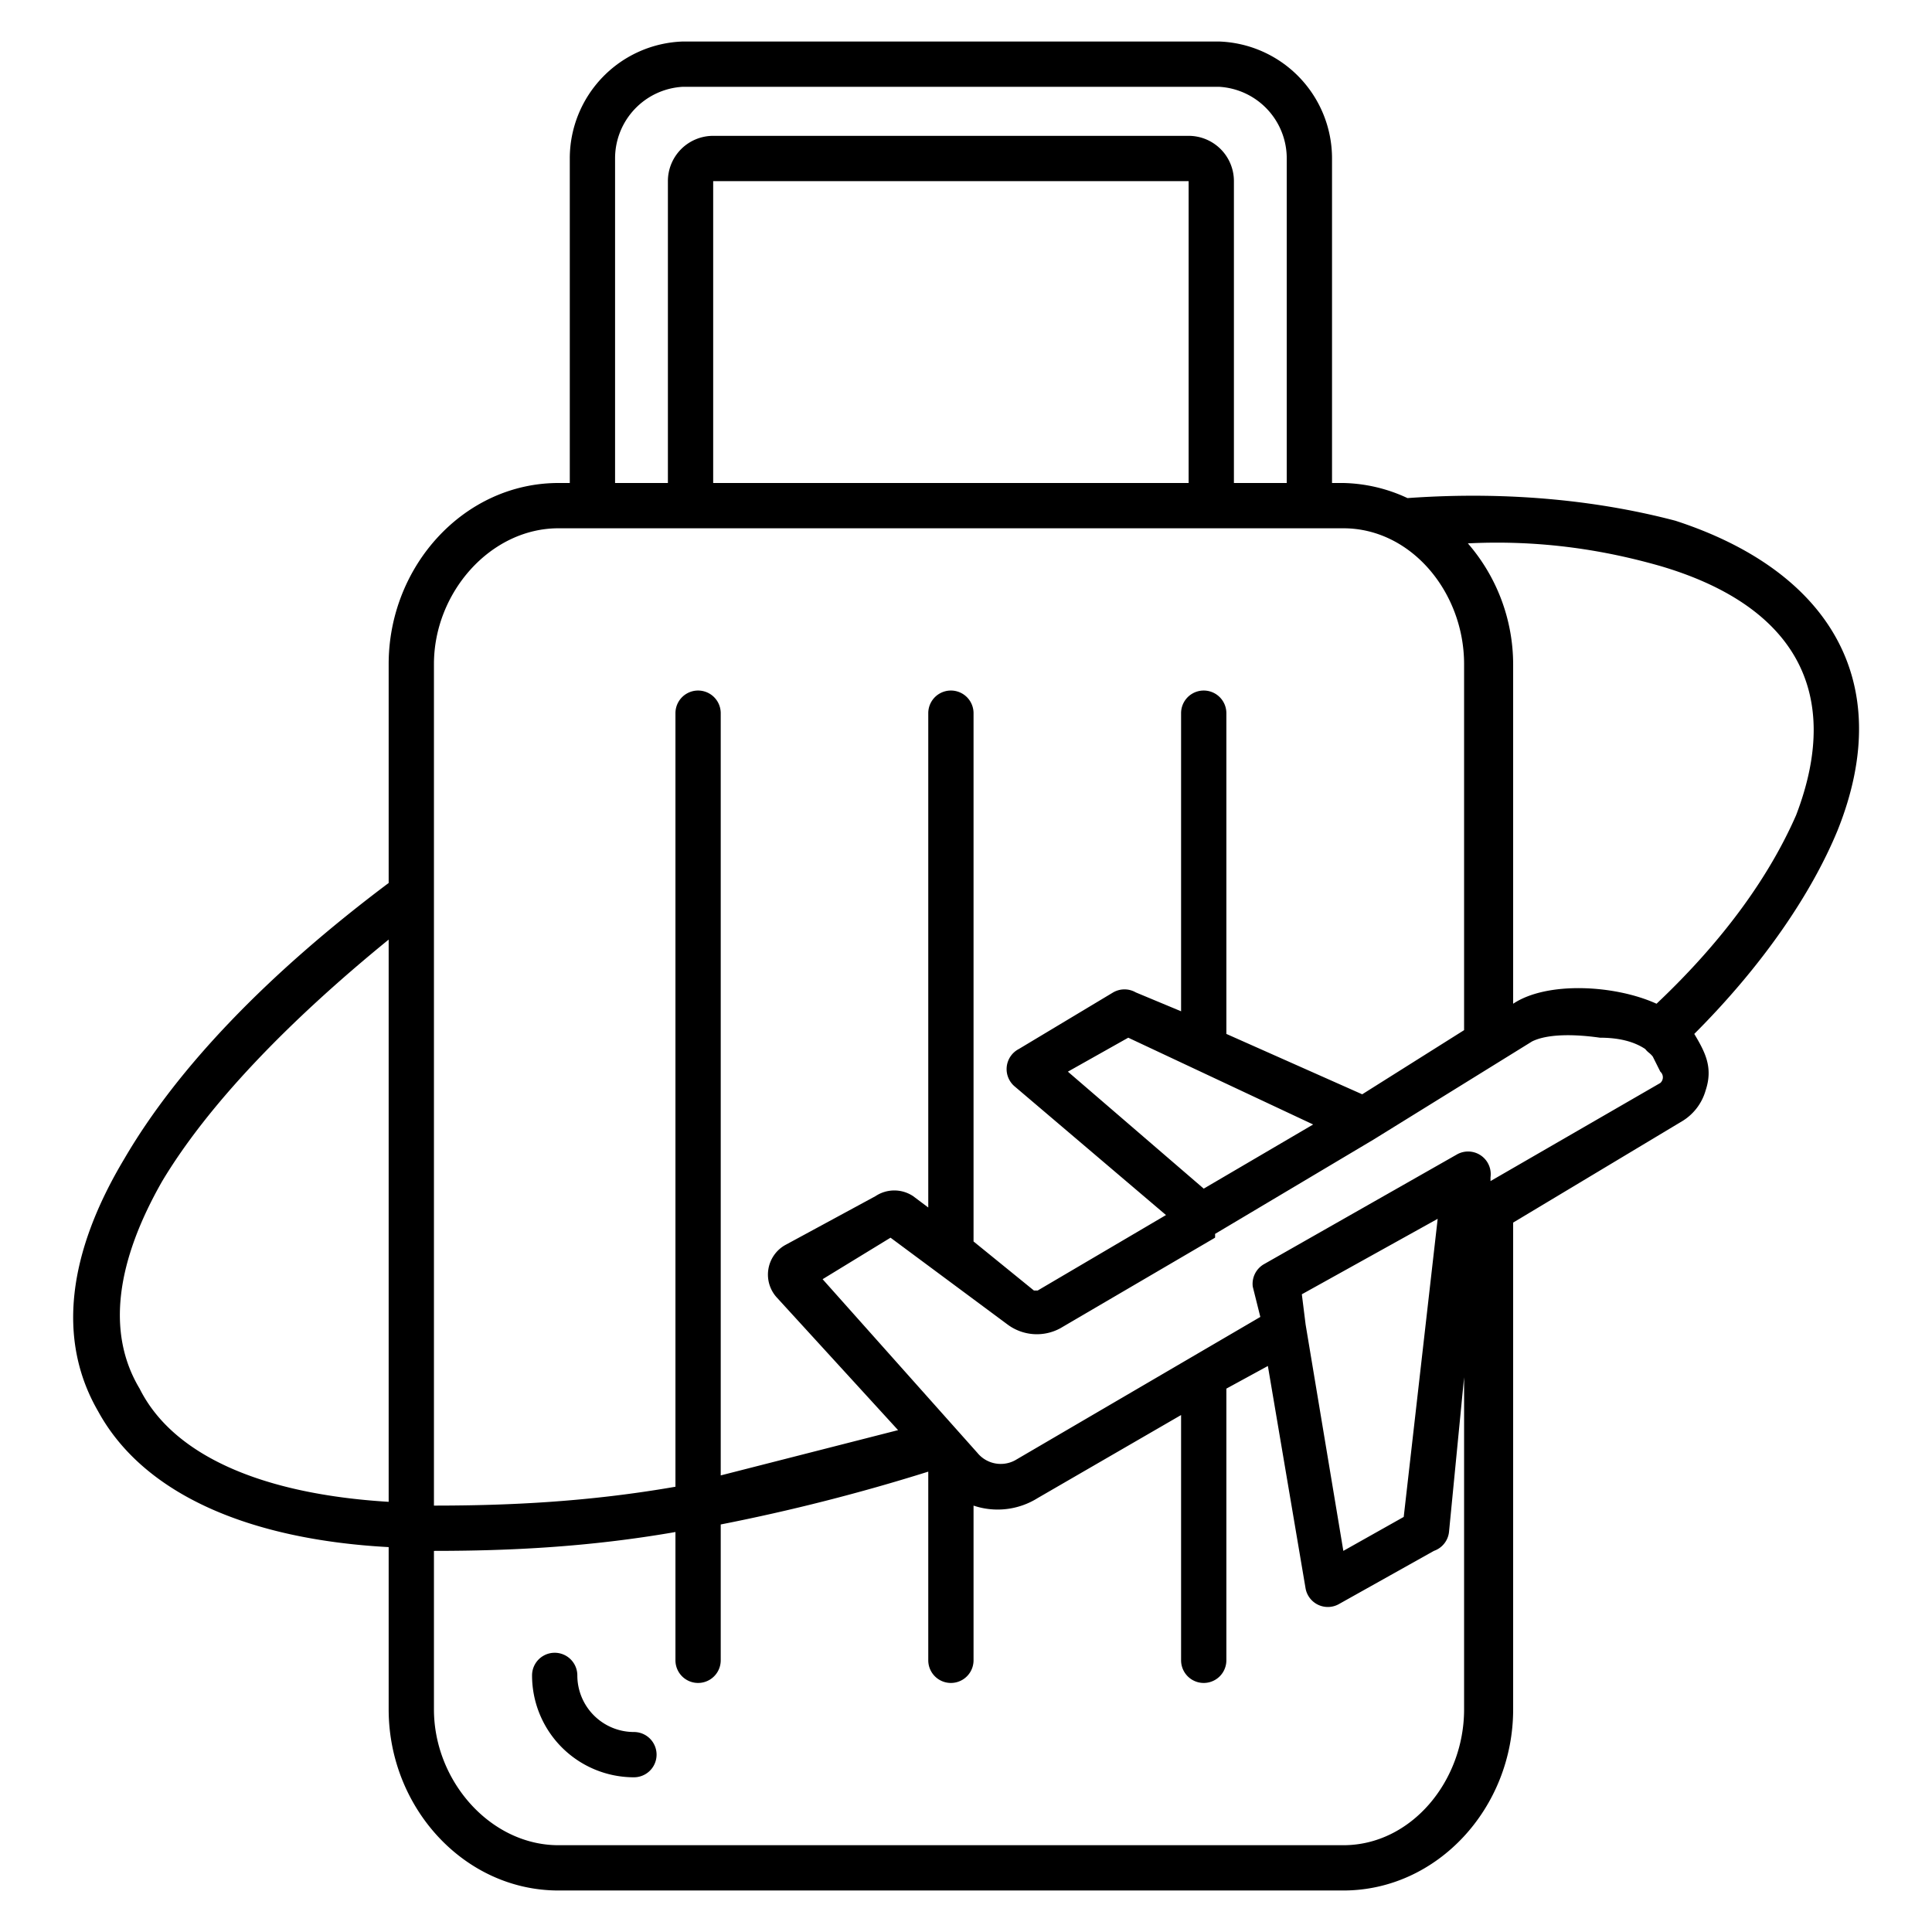 <svg xmlns="http://www.w3.org/2000/svg" viewBox="0 0 512 512"><path fill-rule="evenodd" d="M401 324v129c0 26-20 48-45 48H148c-25 0-45-22-45-48v-43c-37-2-65-14-77-36-11-19-8-42 7-67 14-24 38-49 70-73v-58c0-26 20-48 45-48h3V42a31 31 0 0 1 30-31h142a31 31 0 0 1 30 31v86h3a42 42 0 0 1 17 4c28-2 52 1 71 6 40 13 59 42 43 82-7 17-20 36-38 54 3 5 5 9 3 15a14 14 0 0 1-6 8l-45 27zm-298 74V249c-27 22-48 44-60 64-12 21-15 40-6 55 9 18 33 28 66 30zm286-254a49 49 0 0 1 12 32v90c9-6 27-5 38 0 18-17 30-34 37-50 13-34-2-56-36-66-14-4-31-7-51-6zm48 135a6 6 0 0 1-1-1c-3-2-7-3-12-3-7-1-14-1-18 1l-42 26-42 25a6 6 0 0 1 0 1l-41 24a13 13 0 0 1-14-1l-31-23-18 11 41 46a8 8 0 0 0 10 2l65-38-2-8a6 6 0 0 1 3-6l51-29a6 6 0 0 1 9 6v1l45-26a2 2 0 0 0 0-3l-2-4a6 6 0 0 0-1-1zM115 399c20 0 41-1 64-5V189a6 6 0 1 1 12 0v202l47-12-32-35a9 9 0 0 1 2-14l24-13a9 9 0 0 1 10 0l4 3V189a6 6 0 1 1 12 0v140l16 13h1l34-20-40-34a6 6 0 0 1 1-10l25-15a6 6 0 0 1 6 0l12 5v-79a6 6 0 1 1 12 0v85l36 16 27-17v-97c0-19-14-36-32-36H148c-18 0-33 17-33 36v223zm131-9a515 515 0 0 1-55 14v36a6 6 0 0 1-12 0v-34c-23 4-44 5-64 5v42c0 19 15 36 33 36h208c18 0 32-17 32-36v-88l-4 41a6 6 0 0 1-4 5l-25 14a6 6 0 0 1-9-4l-10-59-11 6v72a6 6 0 0 1-12 0v-65l-38 22a20 20 0 0 1-17 2v41a6 6 0 0 1-12 0zm37-106 36 31 29-17-49-23zm63 67 10 60 16-9 9-79-36 20 1 8zM163 128h14V48a12 12 0 0 1 12-12h126a12 12 0 0 1 12 12v80h14V42a19 19 0 0 0-18-19H181a19 19 0 0 0-18 19v86zm26 0h126V48H189v80zm-21 331a15 15 0 0 1-15-15 6 6 0 1 0-12 0 27 27 0 0 0 27 27 6 6 0 1 0 0-12z"/></svg>
